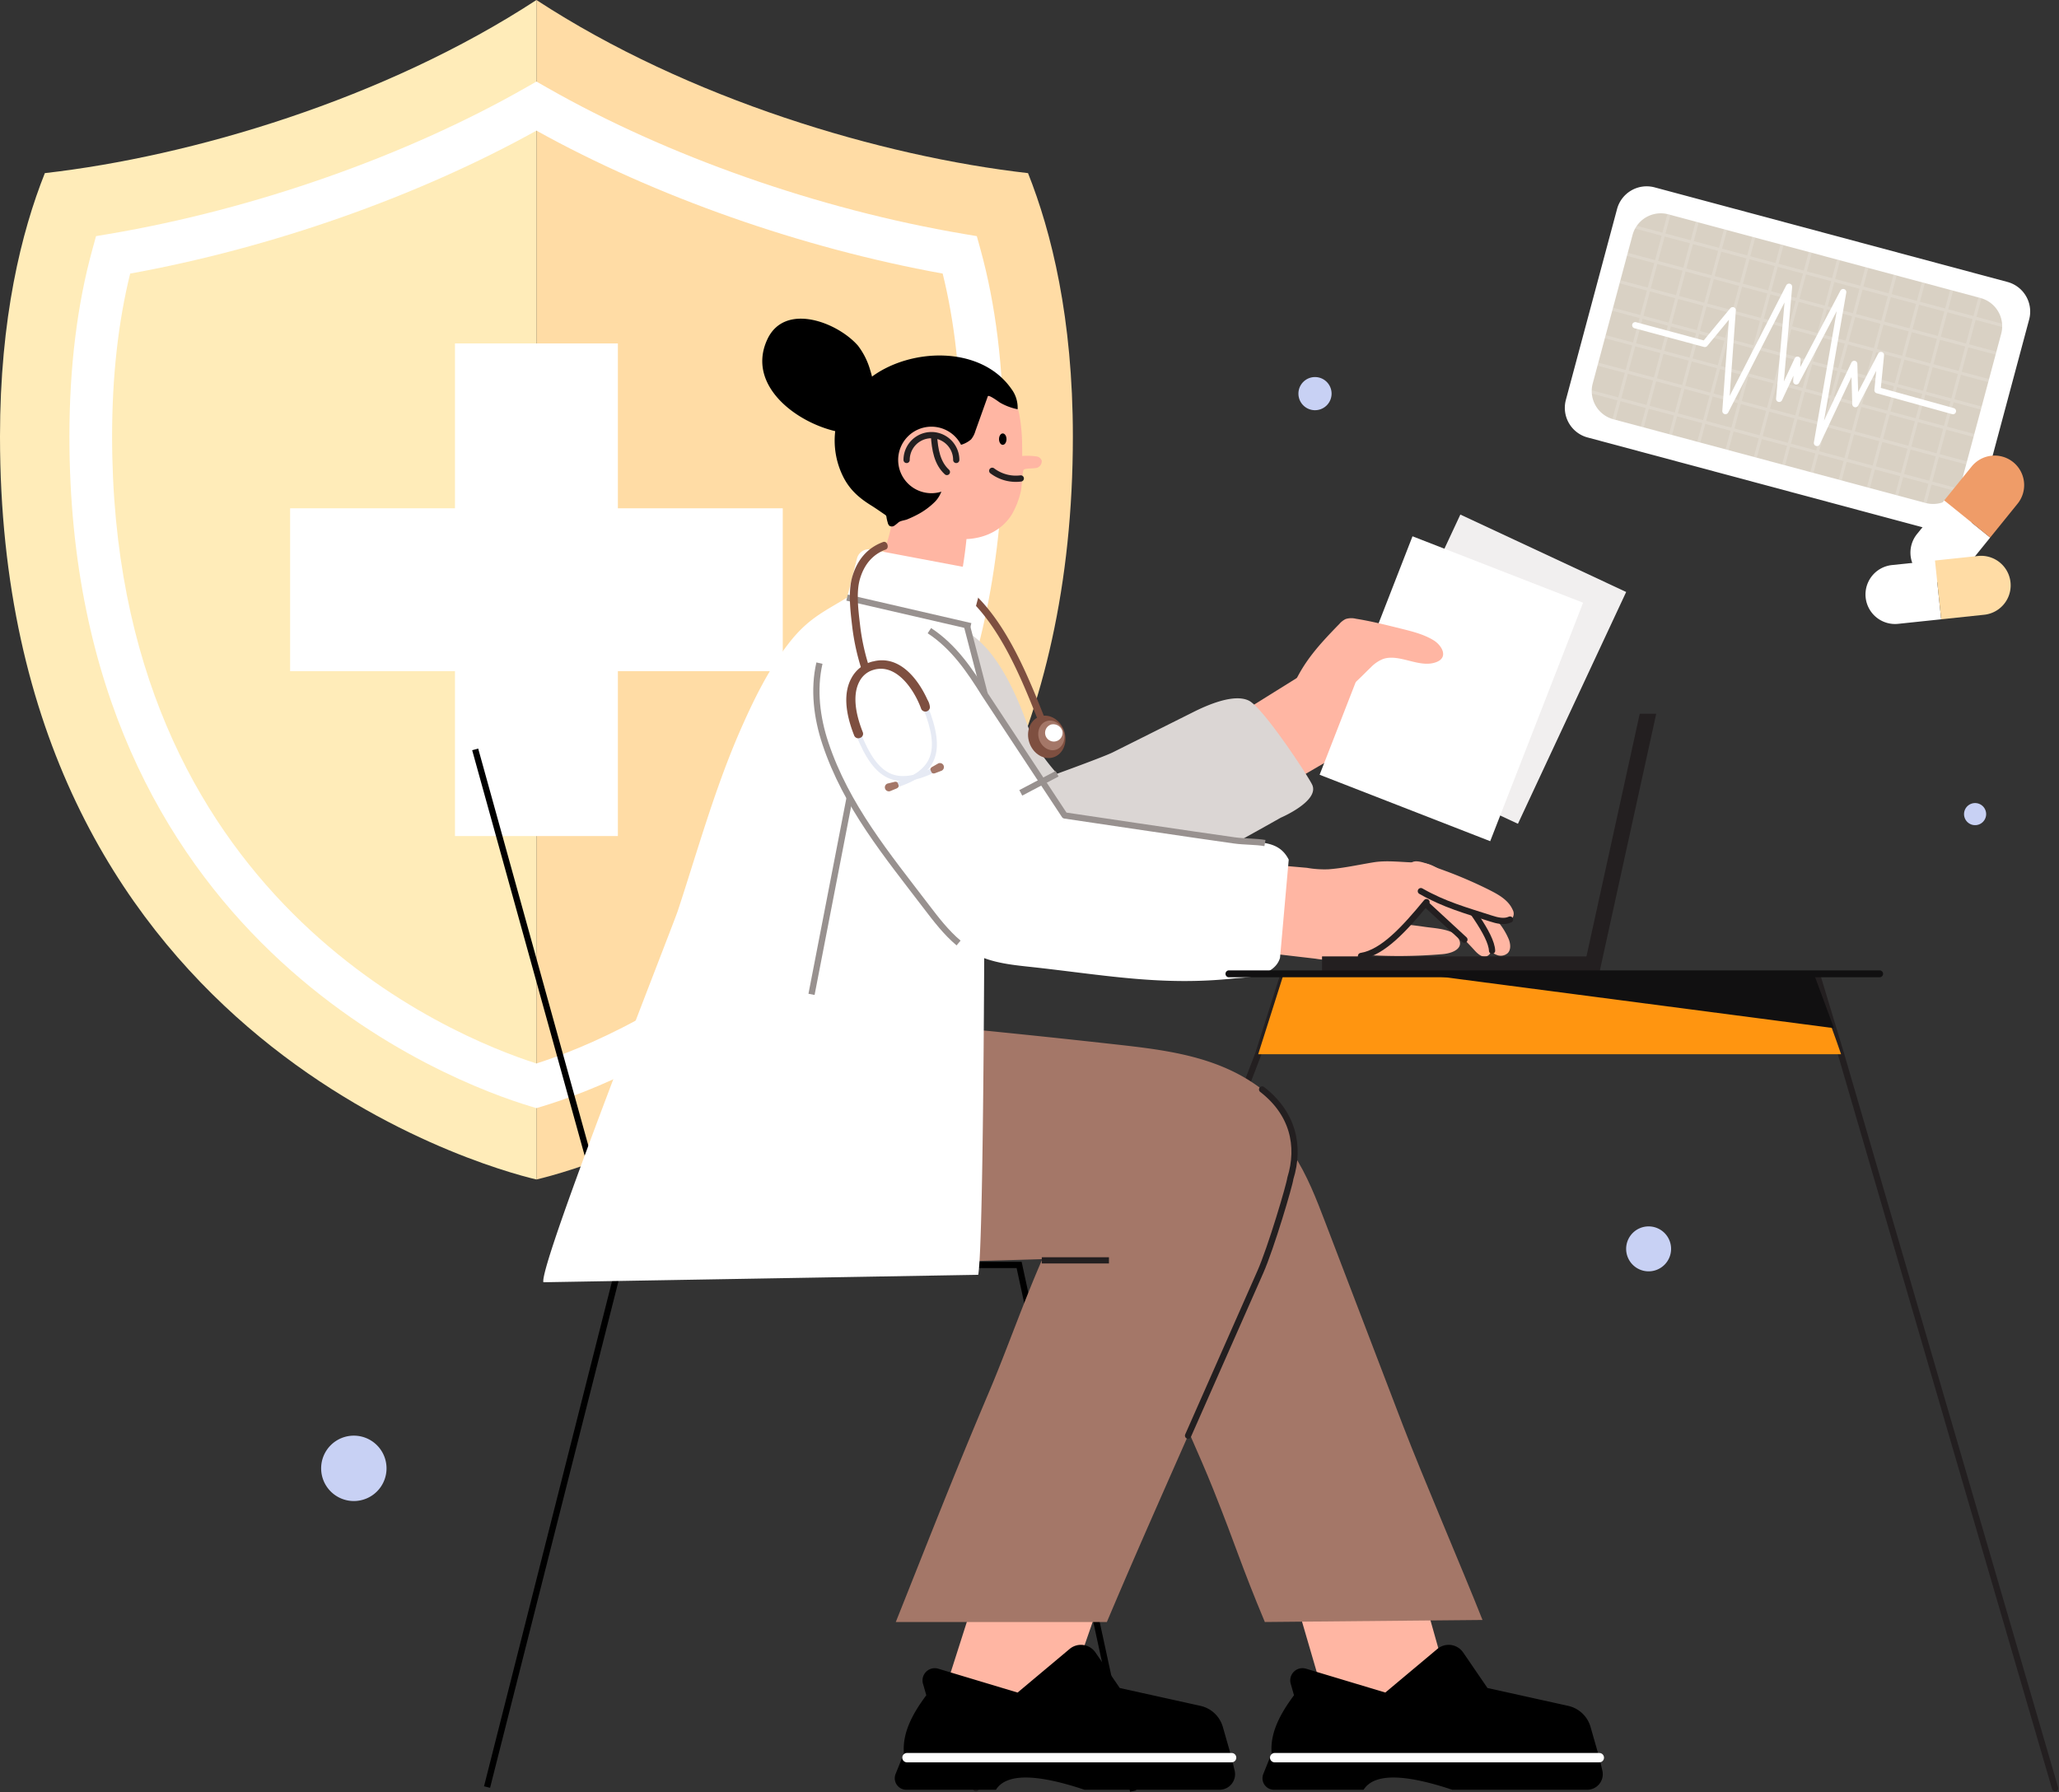 <svg xmlns="http://www.w3.org/2000/svg" xmlns:xlink="http://www.w3.org/1999/xlink" width="659.786" height="574.384" viewBox="0 0 659.786 574.384">
  <rect x="0" y="0" width="659.786" height="574.384" fill="#333333" stroke="none"/>
  <defs>
    <clipPath id="clip-path">
      <rect id="사각형_15431" data-name="사각형 15431" width="343.792" height="377.986" fill="none"/>
    </clipPath>
  </defs>
  <g id="illustration" transform="translate(-162.409 -237.221)">
    <g id="의료" transform="translate(162.409 237.221)">
      <g id="그룹_735" data-name="그룹 735" clip-path="url(#clip-path)">
        <path id="패스_35405" data-name="패스 35405" d="M226.437,55.481C179.542,50.143,117.651,31.857,68.915,0V377.986c17.433-4.086,171.895-46.9,171.895-238.108,0-37.923-6.854-65.528-14.372-84.4" transform="translate(102.98)" fill="#ffdca5"/>
        <path id="패스_35406" data-name="패스 35406" d="M14.372,55.481C6.854,74.35,0,101.954,0,139.878,0,331.081,154.462,373.9,171.895,377.986V0C123.158,31.86,61.27,50.143,14.372,55.481" fill="#ffecb9"/>
        <rect id="사각형_15429" data-name="사각형 15429" width="52.201" height="157.864" transform="translate(145.794 110.061)" fill="#fff"/>
        <rect id="사각형_15430" data-name="사각형 15430" width="157.864" height="52.201" transform="translate(92.965 162.893)" fill="#fff"/>
        <path id="패스_35407" data-name="패스 35407" d="M158.572,339.459l-1.975-.594C131.936,331.423,8.917,286.1,8.917,124.216c0-22.085,2.482-42.271,7.376-60l1.157-4.2,4.293-.726c46.379-7.857,95.015-24.943,133.437-46.88l3.392-1.933,3.39,1.933c38.422,21.937,87.059,39.023,133.435,46.88l4.293.726,1.157,4.2c4.9,17.724,7.378,37.913,7.378,60,0,161.882-123.016,207.206-147.677,214.649ZM28.39,72.013c-3.846,15.539-5.794,33.077-5.794,52.2,0,148.264,109.031,192.328,135.977,200.938,26.946-8.61,135.974-52.675,135.974-200.938,0-19.129-1.948-36.664-5.8-52.2C243.533,63.835,196.553,47.3,158.572,26.2,120.589,47.3,73.612,63.835,28.39,72.013" transform="translate(13.325 15.659)" fill="#fff"/>
      </g>
    </g>
    <g id="사람" transform="translate(265.315 339.349)">
      <rect id="사각형_15596" data-name="사각형 15596" width="81.996" height="58.65" transform="matrix(0.423, -0.906, 0.906, 0.423, 330.366, 137.061)" fill="#f1efef" stroke="rgba(0,0,0,0)" stroke-width="1"/>
      <path id="패스_19140" data-name="패스 19140" d="M513.584,1249.1l90.455-235.243,8.107-25.536H783.1l7.714,25.536L859.41,1249.1" transform="translate(-303.77 -778.139)" fill="none" stroke="#231f20" stroke-linecap="round" stroke-linejoin="round" stroke-width="2"/>
      <path id="패스_35217" data-name="패스 35217" d="M2006,4495.826l45.835,165.213H2180.3l36.535,168.609" transform="translate(-1956.639 -4357.8)" fill="none" stroke="#000" stroke-width="2"/>
      <path id="패스_19090" data-name="패스 19090" d="M766.9,894.477a32.481,32.481,0,0,0,6.9.468c4.842-.362,9.6-1.444,14.378-2.227,4.332-.709,8.88-.045,13.295.048a16.321,16.321,0,0,1,4.114.438c4.637,1.313,8.09,6,10.8,9.671a95.718,95.718,0,0,1,8.717,14.148,7.475,7.475,0,0,1,1,3.159,2.707,2.707,0,0,1-1.639,2.654c-1.472.475-2.873-.811-3.908-1.96-4.329-4.8-9.121-9.085-13.85-13.479a6.015,6.015,0,0,0-1.494-1.123,1.474,1.474,0,0,0-1.112-.122,1.816,1.816,0,0,0-.588.414c-2.441,2.291-3.933,5.378-6.16,7.87a28.332,28.332,0,0,1-7.931,6.206,32.1,32.1,0,0,1-19.758,2.955L750.38,921.35l.887-28.25Z" transform="translate(-450.998 -718.495)" fill="#ffb6a3" stroke="rgba(0,0,0,0)" stroke-width="1"/>
      <path id="패스_19055" data-name="패스 19055" d="M720.831,749.068l27.595-17.19,14.68,23.951-31.1,18.093Z" transform="translate(-432.625 -618.695)" fill="#ffb6a3" stroke="rgba(0,0,0,0)" stroke-width="1"/>
      <path id="패스_19084" data-name="패스 19084" d="M477.4,732.058a65.834,65.834,0,0,0,7.831,10.744s15.02-5.445,17.844-6.858l25.839-12.925c4.217-2.11,12.924-6.025,17.761-3.638,4.55,2.245,18.733,23.763,20.254,26.872,2.578,5.269-10.062,10.649-10.062,10.649s-71.63,40.788-82.287,39.627c-10.139-1.1-45.1-56.485-48.452-63.192l29.489-36.391c7.971,4.2,15.3,15.22,21.785,35.111" transform="translate(-249.392 -596.976)" fill="#dbd6d4" stroke="rgba(0,0,0,0)" stroke-width="1"/>
      <path id="패스_18843" data-name="패스 18843" d="M763.308,635.1a62.09,62.09,0,0,1-2.782-12.439c-.48-4.165-1.183-9.365-.032-13.245,1.1-3.726,3.323-6.835,7.335-8.318a15.536,15.536,0,0,1,3.62-.836c27.022-3.116,39.078,26.2,47.6,47.66l.73,1.838,2.1-.833-.73-1.838c-8.791-22.152-21.215-52.392-49.953-49.078a17.77,17.77,0,0,0-4.143.96c-4.8,1.773-7.43,5.433-8.727,9.807-1.251,4.219-.557,9.726-.048,14.141a64.686,64.686,0,0,0,2.906,12.962Z" transform="translate(-589.357 -519.284)" fill="#7e4f40"/>
      <path id="패스_19085" data-name="패스 19085" d="M447.909,631.222a144.635,144.635,0,0,0,3.527-20.33c.237-2.352.395-4.836-.615-6.974-1.577-3.338-5.449-4.816-8.986-5.876-2.646-.793-5.407-1.533-8.138-1.12s-5.382,1.664-5.609,4.417a47.7,47.7,0,0,1-7.7,22.262,12.726,12.726,0,0,0,1.7,15.52,14.959,14.959,0,0,0,15.669,3.3c5.262-2.057,8.8-5.717,10.157-11.2" transform="translate(-244.645 -540.237)" fill="#ffb6a3" stroke="rgba(0,0,0,0)" stroke-width="1"/>
      <path id="패스_19109" data-name="패스 19109" d="M529.8,761.777c-3.418-6.806-10.518-5.22-17.446-6.171-10.7-1.468-54.364-7.991-54.364-7.991l-25.586-38.781c-4.837-7.775-9.959-15.33-17.757-20.448-7.275-4.774-18.335-7.545-26.217-2.592a21.173,21.173,0,0,0-9.008,13c-1.955,8.5-.825,17.5,1.9,25.692,6.706,20.138,19.731,35.782,32.4,52.408,4.463,5.857,9.154,11.907,15.724,15.234,5.27,2.669,11.292,3.342,17.165,3.974,23.626,2.539,42.313,6.282,65.936,3.714,2.383-.259,12.562-.132,14.461-6.56Z" transform="translate(-219.745 -588.417)" fill="#fff"/>
      <g id="그룹_794" data-name="그룹 794" transform="translate(226.521 127.209)">
        <path id="패스_18853" data-name="패스 18853" d="M730.646,997.687c1.235,3.6-.254,7.375-3.326,8.429s-6.564-1.012-7.8-4.614.254-7.375,3.327-8.429,6.564,1.013,7.8,4.613" transform="translate(-719.087 -992.798)" fill="#7e4f40"/>
        <path id="패스_18854" data-name="패스 18854" d="M729.286,1006.054c.864,2.519-.178,5.159-2.326,5.9s-4.591-.708-5.455-3.227.178-5.157,2.327-5.894,4.591.708,5.454,3.226" transform="translate(-717.935 -1001.057)" fill="#a47768"/>
        <path id="패스_18855" data-name="패스 18855" d="M729.314,1012.087a2.8,2.8,0,1,1-3.666-2.168,3.031,3.031,0,0,1,3.666,2.168" transform="translate(-718.294 -1007.061)" fill="#fff"/>
      </g>
      <path id="패스_19042" data-name="패스 19042" d="M855.8,954.773c4.281-.356,7.621-2.546,4.421-6.054-1.86-2.038-7.355-2.306-9.86-2.679-6.557-.977-13.952-1.661-20.565-.742-2.772.386-6.038,1.847-6.16,4.643a4.566,4.566,0,0,0,2.6,3.977,12,12,0,0,0,4.853,1.091,166.367,166.367,0,0,0,24.713-.235" transform="translate(-496.542 -751.118)" fill="#ffb6a3" stroke="rgba(0,0,0,0)" stroke-width="1"/>
      <path id="패스_19043" data-name="패스 19043" d="M914.439,908.435q4.393,4.353,8.4,9.076a21.928,21.928,0,0,1,4.3,6.669c.494,1.406.653,3.145-.369,4.23a3.362,3.362,0,0,1-3.449.658,9.579,9.579,0,0,1-3.1-1.983q-3.055-2.581-6.008-5.28c-3.405-3.114-6.813-6.481-8.87-10.674-1.466-2.988-2.973-10.073,2.73-7.519a22.516,22.516,0,0,1,6.375,4.824" transform="translate(-546.505 -725.13)" fill="#ffb6a3" stroke="rgba(0,0,0,0)" stroke-width="1"/>
      <path id="패스_19056" data-name="패스 19056" d="M797.96,734.242c2.118.644,4.4.059,6.5-.63A68.147,68.147,0,0,0,827.6,720.586a29.459,29.459,0,0,0,6.338,11.927c.948,1.068,2.594,2.11,3.654,1.153a2.628,2.628,0,0,0,.628-1.989c.023-4.863-2.4-9.361-4.755-13.616a39.78,39.78,0,0,0,6.625,9.943,2.027,2.027,0,0,0,1.242.8c1.059.077,1.512-1.33,1.479-2.392-.167-5.318-3.379-9.993-6.47-14.324a20.469,20.469,0,0,0,6.585,4.757,7.433,7.433,0,0,0,2.976.99,2.735,2.735,0,0,0,2.635-1.388c.748-1.639-.84-3.337-2.261-4.443l-10.107-7.862a50.19,50.19,0,0,0,9.71-.771c1.45-.185,3.106-.585,3.745-1.9a3.185,3.185,0,0,0-1.391-3.81,9.075,9.075,0,0,0-4.241-1.115c-11.083-1.006-22.177.312-33.305.312-1.123,0-22.278,14.082-22.278,14.082Z" transform="translate(-474.643 -596.493)" fill="#ffb6a3" stroke="rgba(0,0,0,0)" stroke-width="1"/>
      <path id="패스_19057" data-name="패스 19057" d="M522.208,1518.38l20.038-57.782-40.236-2.593-17.673,55.338Z" transform="translate(-285.586 -1070.163)" fill="#ffb6a3" stroke="rgba(0,0,0,0)" stroke-width="1"/>
      <path id="패스_19058" data-name="패스 19058" d="M766.674,1445.069l17.512,59.978,37.976-10.615-15.972-56.716Z" transform="translate(-461.129 -1057.548)" fill="#ffb6a3" stroke="rgba(0,0,0,0)" stroke-width="1"/>
      <path id="패스_19074" data-name="패스 19074" d="M757,1261.937c-6.384-16.142-19.2-45.946-25.439-62.2L706.7,1134.721c-2.941-7.693-5.915-15.45-10.465-22.353s-10.857-12.979-18.809-15.91c-10.572-3.9-21.969,8.51-27.555,18.194s-6.733,21.2-5.349,32.067c3.191,25.049,16.909,50.113,26.23,73.432,7.473,18.7,8.725,23.862,16.5,42.438Z" transform="translate(-384.851 -844.915)" fill="#a47768" stroke="rgba(0,0,0,0)" stroke-width="1"/>
      <path id="패스_19075" data-name="패스 19075" d="M414.407,1031.385c-14.128-10.921-31.658-12.728-48.714-14.626q-28.111-3.127-56.267-5.791c.384-3.7,1.091-7.4.39-11.1-14.538,1.846-87.518-1.841-87.709-1.474-4.833,9.28-9.936,19.833-12.17,30.552-1.03,3.057-1.8,6.048-2.374,8.555a42.793,42.793,0,0,0,7.8,35.012c15.326,19.759,41.9,15.513,63.326,14.93,21.763-.593,43.532-.98,65.292-1.676-6.224,14.224-11.387,29.161-17.133,42.7-11.349,26.743-19.046,46.611-29.821,73.59h67.635c7.295-17.234,12.312-28.609,19.865-45.775l29.31-66.387c3.468-7.855,9.42-28.025,9.612-29.97,3.28-10.535.751-20.975-9.039-28.542" transform="translate(-112.884 -784.384)" fill="#a47768" stroke="rgba(0,0,0,0)" stroke-width="1"/>
      <path id="패스_19076" data-name="패스 19076" d="M693.316,1196.607l23.152-52.438c3.469-7.855,9.42-28.024,9.612-29.969,3.281-10.535.751-20.975-9.038-28.542" transform="translate(-415.518 -838.657)" fill="none" stroke="#231f20" stroke-linecap="round" stroke-linejoin="round" stroke-width="2"/>
      <path id="패스_19077" data-name="패스 19077" d="M939.5,1012.155H752.724l8.149-25.669,167.241-.906c2.709.906,11.389,26.574,11.389,26.574" transform="translate(-452.455 -776.434)" fill="#ff9510" stroke="rgba(0,0,0,0)" stroke-width="1"/>
      <rect id="사각형_15339" data-name="사각형 15339" width="88.932" height="4.932" transform="translate(320.728 204.363)" fill="#231f20"/>
      <path id="패스_19096" data-name="패스 19096" d="M1051.4,767.359l-18.152,82.69h-5.281l18.152-82.69Z" transform="translate(-623.585 -640.755)" fill="#231f20"/>
      <path id="패스_19101" data-name="패스 19101" d="M1024.514,1342.959a7.2,7.2,0,1,1-7.2-7.2,7.2,7.2,0,0,1,7.2,7.2" transform="translate(-591.937 -1044.866)" fill="#c8d1f4" stroke="rgba(0,0,0,0)" stroke-width="1"/>
      <path id="패스_19102" data-name="패스 19102" d="M1314.726,893.226a3.541,3.541,0,1,1-3.541-3.541,3.541,3.541,0,0,1,3.541,3.541" transform="translate(-781.192 -734.458)" fill="#c8d1f4" stroke="rgba(0,0,0,0)" stroke-width="1"/>
      <path id="패스_19104" data-name="패스 19104" d="M302.641,1354.863a10.477,10.477,0,1,1,0-14.817,10.477,10.477,0,0,1,0,14.817" transform="translate(-284.755 -979.026)" fill="#c8d1f4" stroke="rgba(0,0,0,0)" stroke-width="1"/>
      <rect id="사각형_15340" data-name="사각형 15340" width="81.996" height="58.65" transform="matrix(0.363, -0.932, 0.932, 0.363, 319.953, 146.157)" fill="#fff" stroke="rgba(0,0,0,0)" stroke-width="1"/>
      <path id="패스_19112" data-name="패스 19112" d="M795.862,688.626l.374-.386a6.288,6.288,0,0,1,2.009-1.569,6.09,6.09,0,0,1,3.265-.1c4.861.78,9.645,1.973,14.422,3.164,3.577.892,7.292,1.791,10.473,3.731,2.61,1.592,4.936,5.439.92,7-5.412,2.1-11.826-2.832-17.135-.974a11.319,11.319,0,0,0-3.911,2.7c-2.517,2.391-4.841,5-7.7,7a24.905,24.905,0,0,1-8.3,3.283c-2.012.49-8.464.6-9.326-1.936a2.929,2.929,0,0,1,.309-2.028c3.42-8.12,8.638-13.746,14.6-19.893" transform="translate(-469.953 -590.418)" fill="#ffb6a3" stroke="rgba(0,0,0,0)" stroke-width="1"/>
      <path id="패스_19131" data-name="패스 19131" d="M903.27,988.588l127.556,16.7-6.4-17.316Z" transform="translate(-546.057 -777.922)" fill="#111011" stroke="rgba(0,0,0,0)" stroke-width="1"/>
      <line id="선_94" data-name="선 94" x1="61.852" y1="2.507" transform="translate(138.5 224.438)" fill="none" stroke="#231f20" stroke-linejoin="round" stroke-width="2"/>
      <line id="선_95" data-name="선 95" x2="21.522" transform="translate(230.925 301.773)" fill="none" stroke="#231f20" stroke-linejoin="round" stroke-width="2"/>
      <path id="패스_19137" data-name="패스 19137" d="M765.4,1568.7l1.049,3.685c-4.459,5.981-7.719,12.091-7.172,18.613l-2.663,6.6a3.689,3.689,0,0,0,3.421,5.068h28.722c3.434-5.439,13.372-5.012,28.393,0h43.262a4.981,4.981,0,0,0,4.85-6.116l-.977-4.177-2.807-9.832a9.636,9.636,0,0,0-7.185-6.764l-25.843-5.714-7.785-11.378a5.646,5.646,0,0,0-8.285-1.139l-16.669,13.966-25.415-7.641a3.918,3.918,0,0,0-4.9,4.826" transform="translate(-454.705 -1131.237)" stroke="rgba(0,0,0,0)" stroke-width="1"/>
      <line id="선_96" data-name="선 96" x2="104.035" transform="translate(305.546 461.144)" fill="none" stroke="#fff" stroke-linecap="round" stroke-linejoin="round" stroke-width="3"/>
      <path id="패스_19138" data-name="패스 19138" d="M453.893,1568.7l1.05,3.685c-4.459,5.981-7.719,12.091-7.173,18.613l-2.663,6.6a3.689,3.689,0,0,0,3.421,5.068h28.723c3.434-5.439,13.372-5.012,28.393,0h43.262a4.981,4.981,0,0,0,4.85-6.116l-.977-4.177-2.807-9.832a9.637,9.637,0,0,0-7.186-6.764l-25.843-5.714-7.785-11.378a5.646,5.646,0,0,0-8.285-1.139L484.2,1571.52l-25.415-7.641a3.918,3.918,0,0,0-4.9,4.826" transform="translate(-261.027 -1131.237)" stroke="rgba(0,0,0,0)" stroke-width="1"/>
      <line id="선_97" data-name="선 97" x2="104.035" transform="translate(187.718 461.144)" fill="none" stroke="#fff" stroke-linecap="round" stroke-linejoin="round" stroke-width="3"/>
      <path id="패스_19141" data-name="패스 19141" d="M910.536,903.065c7.172,9.483,15.042,19.393,15.25,24.612" transform="translate(-550.574 -725.13)" fill="none" stroke="#231f20" stroke-linecap="round" stroke-linejoin="round" stroke-width="2"/>
      <line id="선_98" data-name="선 98" x1="12.145" y1="11.216" transform="translate(354.21 187.778)" fill="none" stroke="#231f20" stroke-linecap="round" stroke-linejoin="round" stroke-width="2"/>
      <path id="패스_19142" data-name="패스 19142" d="M839.839,944.217c7.049-1.12,14.023-8.839,20.989-17.275" transform="translate(-506.619 -739.976)" fill="none" stroke="#231f20" stroke-linecap="round" stroke-linejoin="round" stroke-width="2"/>
      <path id="패스_19143" data-name="패스 19143" d="M905.726,901.615c2.961,1.48,6.072,3.275,7.394,6.31a2.525,2.525,0,0,1,0,2.5,2.221,2.221,0,0,1-.849.627c-1.914.888-4.158.3-6.167-.348a90.1,90.1,0,0,1-22.4-10.4,10.169,10.169,0,0,1-3.8-3.756c-.935-1.95.039-4.163,2.288-4.156,2.344.007,5.388,1.638,7.576,2.417a143.02,143.02,0,0,1,15.966,6.8" transform="translate(-531.304 -718.495)" fill="#ffb6a3" stroke="rgba(0,0,0,0)" stroke-width="1"/>
      <path id="패스_19144" data-name="패스 19144" d="M919.1,926.756c-1.914.888-4.158.3-6.166-.347-7.862-2.534-14.839-4.431-22.405-8.756" transform="translate(-538.138 -734.2)" fill="none" stroke="#231f20" stroke-linecap="round" stroke-linejoin="round" stroke-width="2"/>
      <path id="패스_19139" data-name="패스 19139" d="M934.722,982.44H726.065a1.11,1.11,0,0,0,0,2.214H934.722a1.11,1.11,0,0,0,0-2.214" transform="translate(-435.244 -773.595)" fill="#111011" stroke="rgba(0,0,0,0)" stroke-width="1"/>
      <line id="선_90" data-name="선 90" x1="11.643" y2="6.125" transform="translate(224.192 145.826)" fill="none" stroke="#98918f" stroke-linejoin="round" stroke-width="2"/>
      <path id="패스_35218" data-name="패스 35218" d="M2052.533,4682.37l-42.239,166.665" transform="translate(-1957.131 -4378.474)" fill="none" stroke="#000" stroke-width="2"/>
      <path id="패스_19086" data-name="패스 19086" d="M470.21,517.407c-.741.457-3.788.179-4.5.682-.518.363-.658,5.621-.9,6.643a26.384,26.384,0,0,1-2.942,7.722c-3.061,4.913-8.153,7.434-13.868,7.876a39.159,39.159,0,0,1-12.706-1.514,33.485,33.485,0,0,1-9.686-3.953,27.861,27.861,0,0,1,14.411-51.822c10.894,0,22.032,6.229,24.247,17.493a56.523,56.523,0,0,1,.892,10.128q.011.54.011,1.079c.007.662.011,1.327.014,1.993a20.753,20.753,0,0,1,4.522.141c.014,0,.029,0,.043.007a1.945,1.945,0,0,1,1.694,1.4,2.228,2.228,0,0,1-1.233,2.125" transform="translate(-240.533 -469.737)" fill="#ffb6a3" stroke="rgba(0,0,0,0)" stroke-width="1"/>
      <path id="패스_19091" data-name="패스 19091" d="M433.717,507.237a8.577,8.577,0,0,0,3.913-1.9,7.5,7.5,0,0,0,1.383-2.669L443,491.518c.247-.673,3.584,1.83,3.928,2.046a18.851,18.851,0,0,0,5.62,2.105,9.974,9.974,0,0,0-2-6.526c-9.846-14.08-32.56-13.152-45.039-3.654a14.908,14.908,0,0,0-4.688,5.287,9.124,9.124,0,0,1-.8,1.564,9.735,9.735,0,0,1-1.86,1.629c-2.467,2.009-3.6,5.251-4.02,8.4a25.937,25.937,0,0,0,2.3,14.492c2.077,4.365,5.066,7.082,9.156,9.623,1.511.939,2.965,1.977,4.439,2.973a1.2,1.2,0,0,1,.348.309,1.318,1.318,0,0,1,.155.562,12.11,12.11,0,0,0,.4,1.7,1.931,1.931,0,0,0,.486.957,1.426,1.426,0,0,0,1.61.008,13.986,13.986,0,0,0,1.341-1.073c.778-.583,1.967-.614,2.876-.994,1.087-.453,2.159-.944,3.2-1.5a23.146,23.146,0,0,0,5.646-4.149c2.681-2.751,3.008-6.823,3.278-10.452.231-3.1.29-6.148,3.642-7.357.231-.083.466-.161.7-.236" transform="translate(-229.369 -466.647)" stroke="rgba(0,0,0,0)" stroke-width="1"/>
      <path id="패스_19092" data-name="패스 19092" d="M469.046,549.414a10.658,10.658,0,1,1-10.658-10.658,10.658,10.658,0,0,1,10.658,10.658" transform="translate(-262.826 -504.145)" fill="#ffb6a3" stroke="rgba(0,0,0,0)" stroke-width="1"/>
      <path id="패스_19093" data-name="패스 19093" d="M454.881,553.86a7.953,7.953,0,0,1,15.906,0" transform="translate(-267.272 -508.591)" fill="none" stroke="#231f20" stroke-linecap="round" stroke-linejoin="round" stroke-width="2"/>
      <path id="패스_19094" data-name="패스 19094" d="M367.231,463.9a23.547,23.547,0,0,0-3.955-7.99c-6.613-7.574-23.481-13.967-29.044-2.046-7.378,15.81,11.9,28.715,25.656,30.1,10.138,1.021,10.151-11.051,7.344-20.064" transform="translate(-191.245 -447.254)" stroke="rgba(0,0,0,0)" stroke-width="1"/>
      <path id="패스_19135" data-name="패스 19135" d="M527.414,576.134a12.5,12.5,0,0,0,9.147,2.45" transform="translate(-312.369 -527.385)" fill="none" stroke="#231f20" stroke-linecap="round" stroke-linejoin="round" stroke-width="2"/>
      <path id="패스_19136" data-name="패스 19136" d="M478.039,546.151c.3,4.567,1.036,8.872,4.149,11.728" transform="translate(-281.67 -508.743)" fill="none" stroke="#231f20" stroke-linecap="round" stroke-linejoin="round" stroke-width="2"/>
      <path id="패스_19088" data-name="패스 19088" d="M343.236,724.331S343.117,850.885,341.2,860.5l-139.324,2.384c-1.552-5.2,41.46-114.156,43.072-119.047,2.224-6.747,4.318-13.536,6.47-20.305,4.19-13.177,8.545-26.326,14.178-38.97,4.1-9.207,8.646-18.377,14.848-26.375,6.006-7.746,10.809-9.953,18.736-14.7l3.181-12.546a3.921,3.921,0,0,1,4.53-2.889l32.416,6.13a3.921,3.921,0,0,1,3.063,4.852l-3.582,13.6a183.605,183.605,0,0,0,9.824,33.718c7.2,11.649,7.046,29.6-5.373,37.991" transform="translate(-130.652 -554.094)" fill="#fff"/>
      <g id="그룹_795" data-name="그룹 795" transform="translate(168.261 109.473)">
        <path id="패스_18848" data-name="패스 18848" d="M1094.279,1101.836c-6.379,3.063-11.266,3.755-15.348,1.818-4.039-1.916-7.166-6.383-10.065-13.659l1.495-.593c2.742,6.882,5.625,11.072,9.262,12.8,3.593,1.7,8.045,1.023,13.963-1.818Z" transform="translate(-1065.685 -1066.019)" fill="#e6eaf4"/>
        <path id="패스_18849" data-name="패스 18849" d="M1065.446,1042.649c6.743-2.144,10.775-4.99,12.419-9.2,1.626-4.164.841-9.56-2.037-16.844l-1.495.593c2.722,6.89,3.5,11.917,2.031,15.666-1.447,3.7-5.155,6.26-11.412,8.249Z" transform="translate(-1049.648 -1001.756)" fill="#e6eaf4"/>
        <path id="패스_18850" data-name="패스 18850" d="M1092.456,890.288c8.3-2.187,14.323,5.305,17.472,12.26a5.611,5.611,0,0,1,.792,2.423,1.475,1.475,0,0,1-2.776.578c-2.268-6.352-8.358-15.448-16.152-12.283-.043.017-.057.024-.1.037a7.337,7.337,0,0,0-3.585,3.423c-1.4,2.61-2.347,7.555,1.12,16.292a1.36,1.36,0,0,1-.606,1.613l-.028.018h0l-.03.018h0l-.03.017h0l-.029.016,0,0,0,0c-.031.017-.064.033-.1.048l0,0-.02.009h0l0,0h-.01l0,0h-.031a1.409,1.409,0,0,1-1.869-.666c-3.085-7.776-3.387-14-.9-18.508a10.64,10.64,0,0,1,6.9-5.322" transform="translate(-1083.894 -889.901)" fill="#7e4f40"/>
        <path id="패스_18851" data-name="패스 18851" d="M1169.7,1224.183a1.285,1.285,0,0,1,.812-1.625l2.346-.563c.767-.058.87.319,1.049.786.17.511.295.885-.413,1.317l-2.169.9a1.285,1.285,0,0,1-1.625-.813" transform="translate(-1157.254 -1183.065)" fill="#a47768"/>
        <path id="패스_18852" data-name="패스 18852" d="M1049.917,1171.648a1.285,1.285,0,0,0-1.705-.626l-2.094,1.2c-.6.483-.415.829-.224,1.291.226.489.392.846,1.2.676l2.194-.833a1.285,1.285,0,0,0,.625-1.705" transform="translate(-1018.729 -1137.967)" fill="#a47768"/>
      </g>
      <line id="선_91" data-name="선 91" x2="39.608" y2="9.142" transform="translate(168.524 89.386)" fill="none" stroke="#98918f" stroke-linejoin="round" stroke-width="2"/>
      <path id="패스_19110" data-name="패스 19110" d="M581.694,765.017c-3.016-.527-6.44-.387-9.823-.851-10.7-1.468-54.364-7.991-54.364-7.991L491.921,717.4c-4.837-7.776-9.959-15.33-17.757-20.447" transform="translate(-279.261 -596.977)" fill="none" stroke="#98918f" stroke-linejoin="round" stroke-width="2"/>
      <path id="패스_19111" data-name="패스 19111" d="M379.422,724.472c-1.955,8.5-.825,17.5,1.9,25.692,6.707,20.138,19.731,35.782,32.4,52.408,3.127,4.1,6.365,8.3,10.282,11.591" transform="translate(-219.745 -614.09)" fill="none" stroke="#98918f" stroke-linejoin="round" stroke-width="2"/>
      <line id="선_93" data-name="선 93" x1="5.693" y1="21.89" transform="translate(206.967 98.529)" fill="none" stroke="#98918f" stroke-linejoin="round" stroke-width="2"/>
      <line id="선_92" data-name="선 92" x1="12.219" y2="63.016" transform="translate(157.137 153.515)" fill="none" stroke="#98918f" stroke-linejoin="round" stroke-width="2"/>
      <path id="패스_35496" data-name="패스 35496" d="M764.032,640.576a69.986,69.986,0,0,1-3.136-14.021c-.541-4.7-1.333-10.556-.036-14.93,1.245-4.2,3.745-7.7,8.268-9.376,1.209-.447.512-2.913-.879-2.4-5.405,2-8.375,6.124-9.837,11.055-1.41,4.756-.628,10.963-.054,15.939a72.9,72.9,0,0,0,3.276,14.611Z" transform="translate(-588.192 -528.272)" fill="#7e4f40"/>
      <path id="패스_35286" data-name="패스 35286" d="M287.767,63.722c0,1.01-.539,1.829-1.2,1.829s-1.2-.819-1.2-1.829.539-1.829,1.2-1.829,1.2.819,1.2,1.829" transform="translate(-68.149 -25.121)"/>
      <path id="패스_35526" data-name="패스 35526" d="M1318.268,895a5.312,5.312,0,1,1-5.312-5.312,5.311,5.311,0,0,1,5.312,5.312" transform="translate(-994.483 -870.982)" fill="#c8d1f4" stroke="rgba(0,0,0,0)" stroke-width="1"/>
    </g>
    <g id="그래프" transform="matrix(0.966, 0.259, -0.259, 0.966, 683.122, 294.719)">
      <path id="패스_35556" data-name="패스 35556" d="M126.868,82.969H9.829A9.828,9.828,0,0,1,0,73.14V9.829A9.828,9.828,0,0,1,9.829,0h117.04A9.829,9.829,0,0,1,136.7,9.829V73.14a9.829,9.829,0,0,1-9.829,9.829" transform="translate(0 0)" fill="#fff"/>
      <path id="패스_35557" data-name="패스 35557" d="M0,58.63V9.362A9.361,9.361,0,0,1,9.362,0h103.56a9.362,9.362,0,0,1,9.363,9.362V58.63a9.362,9.362,0,0,1-9.363,9.362H9.362A9.362,9.362,0,0,1,0,58.63" transform="translate(6.947 7.204)" fill="#d9d1c4"/>
      <g id="그룹_922" data-name="그룹 922" transform="translate(6.947 7.204)" opacity="0.16">
        <line id="선_129" data-name="선 129" x2="122.285" transform="translate(0 6.677)" fill="none" stroke="#fff" stroke-miterlimit="10" stroke-width="1"/>
        <line id="선_130" data-name="선 130" x2="122.285" transform="translate(0 15.784)" fill="none" stroke="#fff" stroke-miterlimit="10" stroke-width="1"/>
        <line id="선_131" data-name="선 131" x2="122.285" transform="translate(0 24.89)" fill="none" stroke="#fff" stroke-miterlimit="10" stroke-width="1"/>
        <line id="선_132" data-name="선 132" x2="122.285" transform="translate(0 33.996)" fill="none" stroke="#fff" stroke-miterlimit="10" stroke-width="1"/>
        <line id="선_133" data-name="선 133" x2="122.285" transform="translate(0 43.102)" fill="none" stroke="#fff" stroke-miterlimit="10" stroke-width="1"/>
        <line id="선_134" data-name="선 134" x2="122.285" transform="translate(0 52.209)" fill="none" stroke="#fff" stroke-miterlimit="10" stroke-width="1"/>
        <line id="선_135" data-name="선 135" x2="122.285" transform="translate(0 61.315)" fill="none" stroke="#fff" stroke-miterlimit="10" stroke-width="1"/>
        <line id="선_136" data-name="선 136" y2="67.993" transform="translate(9.563 0)" fill="none" stroke="#fff" stroke-miterlimit="10" stroke-width="1"/>
        <line id="선_137" data-name="선 137" y2="67.993" transform="translate(18.941 0)" fill="none" stroke="#fff" stroke-miterlimit="10" stroke-width="1"/>
        <line id="선_138" data-name="선 138" y2="67.993" transform="translate(28.319 0)" fill="none" stroke="#fff" stroke-miterlimit="10" stroke-width="1"/>
        <line id="선_139" data-name="선 139" y2="67.993" transform="translate(37.697 0)" fill="none" stroke="#fff" stroke-miterlimit="10" stroke-width="1"/>
        <line id="선_140" data-name="선 140" y2="67.993" transform="translate(47.075 0)" fill="none" stroke="#fff" stroke-miterlimit="10" stroke-width="1"/>
        <line id="선_141" data-name="선 141" y2="67.993" transform="translate(56.453 0)" fill="none" stroke="#fff" stroke-miterlimit="10" stroke-width="1"/>
        <line id="선_142" data-name="선 142" y2="67.993" transform="translate(65.831 0)" fill="none" stroke="#fff" stroke-miterlimit="10" stroke-width="1"/>
        <line id="선_143" data-name="선 143" y2="67.993" transform="translate(75.209 0)" fill="none" stroke="#fff" stroke-miterlimit="10" stroke-width="1"/>
        <line id="선_144" data-name="선 144" y2="67.993" transform="translate(84.587 0)" fill="none" stroke="#fff" stroke-miterlimit="10" stroke-width="1"/>
        <line id="선_145" data-name="선 145" y2="67.993" transform="translate(93.965 0)" fill="none" stroke="#fff" stroke-miterlimit="10" stroke-width="1"/>
        <line id="선_146" data-name="선 146" y2="67.993" transform="translate(103.344 0)" fill="none" stroke="#fff" stroke-miterlimit="10" stroke-width="1"/>
        <line id="선_147" data-name="선 147" y2="67.993" transform="translate(112.722 0)" fill="none" stroke="#fff" stroke-miterlimit="10" stroke-width="1"/>
      </g>
      <path id="패스_35558" data-name="패스 35558" d="M0,27.512l23.09.022,5.826-12.755,6.111,31.829L44.4,2.842l6.253,35.523,2.415-13.641,1.421,6.82L61.6,0,66,48.88l4.973-27.566L74.67,33.677l3.837-17.336,1.848,11.193,25.088.205" transform="translate(15.276 16.76)" fill="none" stroke="#fff" stroke-linecap="round" stroke-linejoin="round" stroke-width="2"/>
    </g>
    <g id="알약" transform="matrix(0.995, -0.105, 0.105, 0.995, 755.951, 388.043)">
      <path id="패스_35559" data-name="패스 35559" d="M12.571,0l-9.8,9.8A9.464,9.464,0,1,0,16.156,23.184l9.8-9.8Z" transform="translate(15.72 12.571)" fill="#fff"/>
      <path id="패스_35560" data-name="패스 35560" d="M13.384,25.955l9.8-9.8A9.464,9.464,0,1,0,9.8,2.772L0,12.571Z" transform="translate(28.291 0)" fill="#ef9c68"/>
      <path id="패스_35561" data-name="패스 35561" d="M23.322,0H9.464a9.464,9.464,0,0,0,0,18.929H23.322Z" transform="translate(0 31.414)" fill="#fff"/>
      <path id="패스_35562" data-name="패스 35562" d="M0,18.929H13.858A9.464,9.464,0,0,0,13.858,0H0Z" transform="translate(23.322 31.413)" fill="#ffdca5"/>
    </g>
  </g>
</svg>
